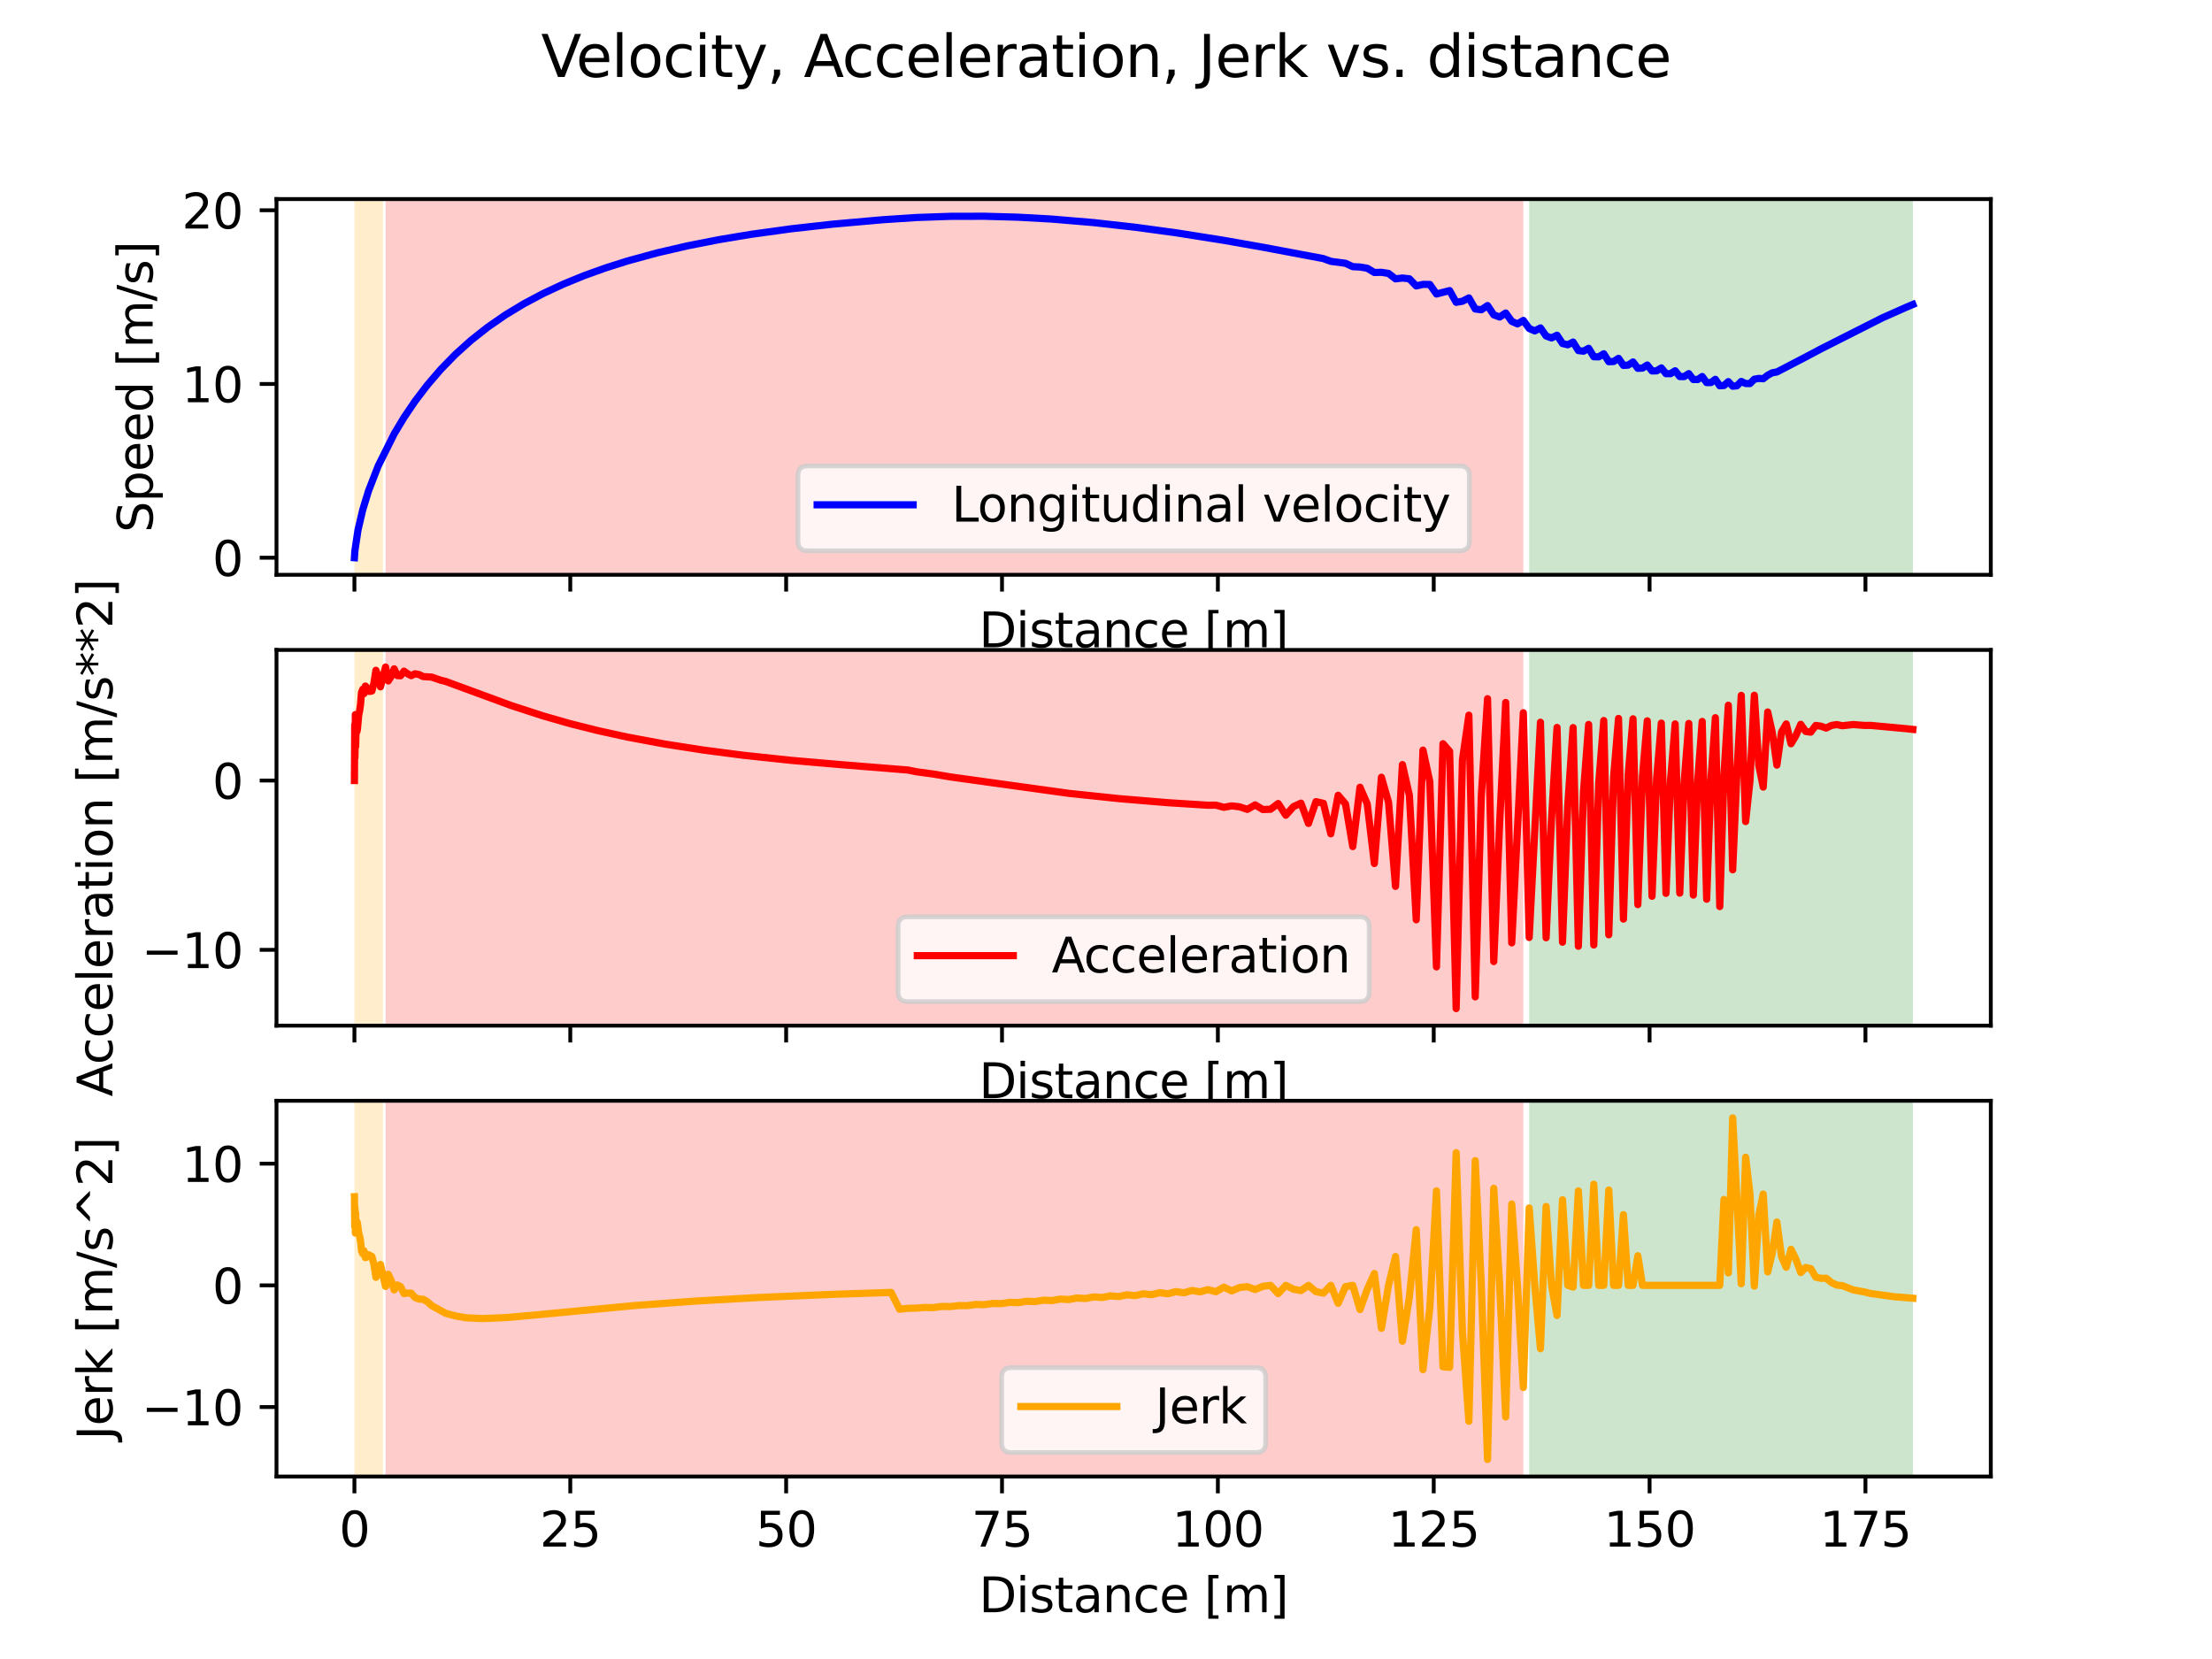 <?xml version="1.0" encoding="utf-8" standalone="no"?>
<!DOCTYPE svg PUBLIC "-//W3C//DTD SVG 1.1//EN"
  "http://www.w3.org/Graphics/SVG/1.1/DTD/svg11.dtd">
<svg xmlns:xlink="http://www.w3.org/1999/xlink" width="460.8pt" height="345.6pt" viewBox="0 0 460.8 345.6" xmlns="http://www.w3.org/2000/svg" version="1.1">
 <defs>
  <style type="text/css">*{stroke-linejoin: round; stroke-linecap: butt}</style>
 </defs>
 <g id="figure_1">
  <g id="patch_1">
   <path d="M 0 345.6 
L 460.8 345.6 
L 460.8 0 
L 0 0 
z
" style="fill: #ffffff"/>
  </g>
  <g id="axes_1">
   <g id="patch_2">
    <path d="M 57.6 119.74 
L 414.72 119.74 
L 414.72 41.472 
L 57.6 41.472 
z
" style="fill: #ffffff"/>
   </g>
   <g id="patch_3">
    <path d="M 73.833 119.74 
L 73.833 41.472 
L 79.775 41.472 
L 79.775 119.74 
z
" clip-path="url(#pc6bf5fdb5f)" style="fill: #ffa500; opacity: 0.2"/>
   </g>
   <g id="patch_4">
    <path d="M 80.317 119.74 
L 80.317 41.472 
L 317.338 41.472 
L 317.338 119.74 
z
" clip-path="url(#pc6bf5fdb5f)" style="fill: #ff0000; opacity: 0.2"/>
   </g>
   <g id="patch_5">
    <path d="M 318.558 119.74 
L 318.558 41.472 
L 398.487 41.472 
L 398.487 119.74 
z
" clip-path="url(#pc6bf5fdb5f)" style="fill: #008000; opacity: 0.2"/>
   </g>
   <g id="matplotlib.axis_1">
    <g id="xtick_1">
     <g id="line2d_1">
      <defs>
       <path id="mdc91eba4a3" d="M 0 0 
L 0 3.5 
" style="stroke: #000000; stroke-width: 0.8"/>
      </defs>
      <g>
       <use xlink:href="#mdc91eba4a3" x="73.833" y="119.74" style="stroke: #000000; stroke-width: 0.8"/>
      </g>
     </g>
    </g>
    <g id="xtick_2">
     <g id="line2d_2">
      <g>
       <use xlink:href="#mdc91eba4a3" x="118.8" y="119.74" style="stroke: #000000; stroke-width: 0.8"/>
      </g>
     </g>
    </g>
    <g id="xtick_3">
     <g id="line2d_3">
      <g>
       <use xlink:href="#mdc91eba4a3" x="163.768" y="119.74" style="stroke: #000000; stroke-width: 0.8"/>
      </g>
     </g>
    </g>
    <g id="xtick_4">
     <g id="line2d_4">
      <g>
       <use xlink:href="#mdc91eba4a3" x="208.736" y="119.74" style="stroke: #000000; stroke-width: 0.8"/>
      </g>
     </g>
    </g>
    <g id="xtick_5">
     <g id="line2d_5">
      <g>
       <use xlink:href="#mdc91eba4a3" x="253.704" y="119.74" style="stroke: #000000; stroke-width: 0.8"/>
      </g>
     </g>
    </g>
    <g id="xtick_6">
     <g id="line2d_6">
      <g>
       <use xlink:href="#mdc91eba4a3" x="298.671" y="119.74" style="stroke: #000000; stroke-width: 0.8"/>
      </g>
     </g>
    </g>
    <g id="xtick_7">
     <g id="line2d_7">
      <g>
       <use xlink:href="#mdc91eba4a3" x="343.639" y="119.74" style="stroke: #000000; stroke-width: 0.8"/>
      </g>
     </g>
    </g>
    <g id="xtick_8">
     <g id="line2d_8">
      <g>
       <use xlink:href="#mdc91eba4a3" x="388.607" y="119.74" style="stroke: #000000; stroke-width: 0.8"/>
      </g>
     </g>
    </g>
    <g id="text_1">
     <!-- Distance [m] -->
     <g transform="translate(203.937 134.839) scale(0.1 -0.1)">
      <defs>
       <path id="DejaVuSans-44" d="M 1259 4147 
L 1259 519 
L 2022 519 
Q 2988 519 3436 956 
Q 3884 1394 3884 2338 
Q 3884 3275 3436 3711 
Q 2988 4147 2022 4147 
L 1259 4147 
z
M 628 4666 
L 1925 4666 
Q 3281 4666 3915 4102 
Q 4550 3538 4550 2338 
Q 4550 1131 3912 565 
Q 3275 0 1925 0 
L 628 0 
L 628 4666 
z
" transform="scale(0.016)"/>
       <path id="DejaVuSans-69" d="M 603 3500 
L 1178 3500 
L 1178 0 
L 603 0 
L 603 3500 
z
M 603 4863 
L 1178 4863 
L 1178 4134 
L 603 4134 
L 603 4863 
z
" transform="scale(0.016)"/>
       <path id="DejaVuSans-73" d="M 2834 3397 
L 2834 2853 
Q 2591 2978 2328 3040 
Q 2066 3103 1784 3103 
Q 1356 3103 1142 2972 
Q 928 2841 928 2578 
Q 928 2378 1081 2264 
Q 1234 2150 1697 2047 
L 1894 2003 
Q 2506 1872 2764 1633 
Q 3022 1394 3022 966 
Q 3022 478 2636 193 
Q 2250 -91 1575 -91 
Q 1294 -91 989 -36 
Q 684 19 347 128 
L 347 722 
Q 666 556 975 473 
Q 1284 391 1588 391 
Q 1994 391 2212 530 
Q 2431 669 2431 922 
Q 2431 1156 2273 1281 
Q 2116 1406 1581 1522 
L 1381 1569 
Q 847 1681 609 1914 
Q 372 2147 372 2553 
Q 372 3047 722 3315 
Q 1072 3584 1716 3584 
Q 2034 3584 2315 3537 
Q 2597 3491 2834 3397 
z
" transform="scale(0.016)"/>
       <path id="DejaVuSans-74" d="M 1172 4494 
L 1172 3500 
L 2356 3500 
L 2356 3053 
L 1172 3053 
L 1172 1153 
Q 1172 725 1289 603 
Q 1406 481 1766 481 
L 2356 481 
L 2356 0 
L 1766 0 
Q 1100 0 847 248 
Q 594 497 594 1153 
L 594 3053 
L 172 3053 
L 172 3500 
L 594 3500 
L 594 4494 
L 1172 4494 
z
" transform="scale(0.016)"/>
       <path id="DejaVuSans-61" d="M 2194 1759 
Q 1497 1759 1228 1600 
Q 959 1441 959 1056 
Q 959 750 1161 570 
Q 1363 391 1709 391 
Q 2188 391 2477 730 
Q 2766 1069 2766 1631 
L 2766 1759 
L 2194 1759 
z
M 3341 1997 
L 3341 0 
L 2766 0 
L 2766 531 
Q 2569 213 2275 61 
Q 1981 -91 1556 -91 
Q 1019 -91 701 211 
Q 384 513 384 1019 
Q 384 1609 779 1909 
Q 1175 2209 1959 2209 
L 2766 2209 
L 2766 2266 
Q 2766 2663 2505 2880 
Q 2244 3097 1772 3097 
Q 1472 3097 1187 3025 
Q 903 2953 641 2809 
L 641 3341 
Q 956 3463 1253 3523 
Q 1550 3584 1831 3584 
Q 2591 3584 2966 3190 
Q 3341 2797 3341 1997 
z
" transform="scale(0.016)"/>
       <path id="DejaVuSans-6e" d="M 3513 2113 
L 3513 0 
L 2938 0 
L 2938 2094 
Q 2938 2591 2744 2837 
Q 2550 3084 2163 3084 
Q 1697 3084 1428 2787 
Q 1159 2491 1159 1978 
L 1159 0 
L 581 0 
L 581 3500 
L 1159 3500 
L 1159 2956 
Q 1366 3272 1645 3428 
Q 1925 3584 2291 3584 
Q 2894 3584 3203 3211 
Q 3513 2838 3513 2113 
z
" transform="scale(0.016)"/>
       <path id="DejaVuSans-63" d="M 3122 3366 
L 3122 2828 
Q 2878 2963 2633 3030 
Q 2388 3097 2138 3097 
Q 1578 3097 1268 2742 
Q 959 2388 959 1747 
Q 959 1106 1268 751 
Q 1578 397 2138 397 
Q 2388 397 2633 464 
Q 2878 531 3122 666 
L 3122 134 
Q 2881 22 2623 -34 
Q 2366 -91 2075 -91 
Q 1284 -91 818 406 
Q 353 903 353 1747 
Q 353 2603 823 3093 
Q 1294 3584 2113 3584 
Q 2378 3584 2631 3529 
Q 2884 3475 3122 3366 
z
" transform="scale(0.016)"/>
       <path id="DejaVuSans-65" d="M 3597 1894 
L 3597 1613 
L 953 1613 
Q 991 1019 1311 708 
Q 1631 397 2203 397 
Q 2534 397 2845 478 
Q 3156 559 3463 722 
L 3463 178 
Q 3153 47 2828 -22 
Q 2503 -91 2169 -91 
Q 1331 -91 842 396 
Q 353 884 353 1716 
Q 353 2575 817 3079 
Q 1281 3584 2069 3584 
Q 2775 3584 3186 3129 
Q 3597 2675 3597 1894 
z
M 3022 2063 
Q 3016 2534 2758 2815 
Q 2500 3097 2075 3097 
Q 1594 3097 1305 2825 
Q 1016 2553 972 2059 
L 3022 2063 
z
" transform="scale(0.016)"/>
       <path id="DejaVuSans-20" transform="scale(0.016)"/>
       <path id="DejaVuSans-5b" d="M 550 4863 
L 1875 4863 
L 1875 4416 
L 1125 4416 
L 1125 -397 
L 1875 -397 
L 1875 -844 
L 550 -844 
L 550 4863 
z
" transform="scale(0.016)"/>
       <path id="DejaVuSans-6d" d="M 3328 2828 
Q 3544 3216 3844 3400 
Q 4144 3584 4550 3584 
Q 5097 3584 5394 3201 
Q 5691 2819 5691 2113 
L 5691 0 
L 5113 0 
L 5113 2094 
Q 5113 2597 4934 2840 
Q 4756 3084 4391 3084 
Q 3944 3084 3684 2787 
Q 3425 2491 3425 1978 
L 3425 0 
L 2847 0 
L 2847 2094 
Q 2847 2600 2669 2842 
Q 2491 3084 2119 3084 
Q 1678 3084 1418 2786 
Q 1159 2488 1159 1978 
L 1159 0 
L 581 0 
L 581 3500 
L 1159 3500 
L 1159 2956 
Q 1356 3278 1631 3431 
Q 1906 3584 2284 3584 
Q 2666 3584 2933 3390 
Q 3200 3197 3328 2828 
z
" transform="scale(0.016)"/>
       <path id="DejaVuSans-5d" d="M 1947 4863 
L 1947 -844 
L 622 -844 
L 622 -397 
L 1369 -397 
L 1369 4416 
L 622 4416 
L 622 4863 
L 1947 4863 
z
" transform="scale(0.016)"/>
      </defs>
      <use xlink:href="#DejaVuSans-44"/>
      <use xlink:href="#DejaVuSans-69" x="77.002"/>
      <use xlink:href="#DejaVuSans-73" x="104.785"/>
      <use xlink:href="#DejaVuSans-74" x="156.885"/>
      <use xlink:href="#DejaVuSans-61" x="196.094"/>
      <use xlink:href="#DejaVuSans-6e" x="257.373"/>
      <use xlink:href="#DejaVuSans-63" x="320.752"/>
      <use xlink:href="#DejaVuSans-65" x="375.732"/>
      <use xlink:href="#DejaVuSans-20" x="437.256"/>
      <use xlink:href="#DejaVuSans-5b" x="469.043"/>
      <use xlink:href="#DejaVuSans-6d" x="508.057"/>
      <use xlink:href="#DejaVuSans-5d" x="605.469"/>
     </g>
    </g>
   </g>
   <g id="matplotlib.axis_2">
    <g id="ytick_1">
     <g id="line2d_9">
      <defs>
       <path id="m66331ebc4a" d="M 0 0 
L -3.5 0 
" style="stroke: #000000; stroke-width: 0.8"/>
      </defs>
      <g>
       <use xlink:href="#m66331ebc4a" x="57.6" y="116.183" style="stroke: #000000; stroke-width: 0.8"/>
      </g>
     </g>
     <g id="text_2">
      <!-- 0 -->
      <g transform="translate(44.237 119.982) scale(0.1 -0.1)">
       <defs>
        <path id="DejaVuSans-30" d="M 2034 4250 
Q 1547 4250 1301 3770 
Q 1056 3291 1056 2328 
Q 1056 1369 1301 889 
Q 1547 409 2034 409 
Q 2525 409 2770 889 
Q 3016 1369 3016 2328 
Q 3016 3291 2770 3770 
Q 2525 4250 2034 4250 
z
M 2034 4750 
Q 2819 4750 3233 4129 
Q 3647 3509 3647 2328 
Q 3647 1150 3233 529 
Q 2819 -91 2034 -91 
Q 1250 -91 836 529 
Q 422 1150 422 2328 
Q 422 3509 836 4129 
Q 1250 4750 2034 4750 
z
" transform="scale(0.016)"/>
       </defs>
       <use xlink:href="#DejaVuSans-30"/>
      </g>
     </g>
    </g>
    <g id="ytick_2">
     <g id="line2d_10">
      <g>
       <use xlink:href="#m66331ebc4a" x="57.6" y="79.993" style="stroke: #000000; stroke-width: 0.8"/>
      </g>
     </g>
     <g id="text_3">
      <!-- 10 -->
      <g transform="translate(37.875 83.792) scale(0.1 -0.1)">
       <defs>
        <path id="DejaVuSans-31" d="M 794 531 
L 1825 531 
L 1825 4091 
L 703 3866 
L 703 4441 
L 1819 4666 
L 2450 4666 
L 2450 531 
L 3481 531 
L 3481 0 
L 794 0 
L 794 531 
z
" transform="scale(0.016)"/>
       </defs>
       <use xlink:href="#DejaVuSans-31"/>
       <use xlink:href="#DejaVuSans-30" x="63.623"/>
      </g>
     </g>
    </g>
    <g id="ytick_3">
     <g id="line2d_11">
      <g>
       <use xlink:href="#m66331ebc4a" x="57.6" y="43.802" style="stroke: #000000; stroke-width: 0.8"/>
      </g>
     </g>
     <g id="text_4">
      <!-- 20 -->
      <g transform="translate(37.875 47.602) scale(0.1 -0.1)">
       <defs>
        <path id="DejaVuSans-32" d="M 1228 531 
L 3431 531 
L 3431 0 
L 469 0 
L 469 531 
Q 828 903 1448 1529 
Q 2069 2156 2228 2338 
Q 2531 2678 2651 2914 
Q 2772 3150 2772 3378 
Q 2772 3750 2511 3984 
Q 2250 4219 1831 4219 
Q 1534 4219 1204 4116 
Q 875 4013 500 3803 
L 500 4441 
Q 881 4594 1212 4672 
Q 1544 4750 1819 4750 
Q 2544 4750 2975 4387 
Q 3406 4025 3406 3419 
Q 3406 3131 3298 2873 
Q 3191 2616 2906 2266 
Q 2828 2175 2409 1742 
Q 1991 1309 1228 531 
z
" transform="scale(0.016)"/>
       </defs>
       <use xlink:href="#DejaVuSans-32"/>
       <use xlink:href="#DejaVuSans-30" x="63.623"/>
      </g>
     </g>
    </g>
    <g id="text_5">
     <!-- Speed [m/s] -->
     <g transform="translate(31.795 110.932) rotate(-90) scale(0.1 -0.1)">
      <defs>
       <path id="DejaVuSans-53" d="M 3425 4513 
L 3425 3897 
Q 3066 4069 2747 4153 
Q 2428 4238 2131 4238 
Q 1616 4238 1336 4038 
Q 1056 3838 1056 3469 
Q 1056 3159 1242 3001 
Q 1428 2844 1947 2747 
L 2328 2669 
Q 3034 2534 3370 2195 
Q 3706 1856 3706 1288 
Q 3706 609 3251 259 
Q 2797 -91 1919 -91 
Q 1588 -91 1214 -16 
Q 841 59 441 206 
L 441 856 
Q 825 641 1194 531 
Q 1563 422 1919 422 
Q 2459 422 2753 634 
Q 3047 847 3047 1241 
Q 3047 1584 2836 1778 
Q 2625 1972 2144 2069 
L 1759 2144 
Q 1053 2284 737 2584 
Q 422 2884 422 3419 
Q 422 4038 858 4394 
Q 1294 4750 2059 4750 
Q 2388 4750 2728 4690 
Q 3069 4631 3425 4513 
z
" transform="scale(0.016)"/>
       <path id="DejaVuSans-70" d="M 1159 525 
L 1159 -1331 
L 581 -1331 
L 581 3500 
L 1159 3500 
L 1159 2969 
Q 1341 3281 1617 3432 
Q 1894 3584 2278 3584 
Q 2916 3584 3314 3078 
Q 3713 2572 3713 1747 
Q 3713 922 3314 415 
Q 2916 -91 2278 -91 
Q 1894 -91 1617 61 
Q 1341 213 1159 525 
z
M 3116 1747 
Q 3116 2381 2855 2742 
Q 2594 3103 2138 3103 
Q 1681 3103 1420 2742 
Q 1159 2381 1159 1747 
Q 1159 1113 1420 752 
Q 1681 391 2138 391 
Q 2594 391 2855 752 
Q 3116 1113 3116 1747 
z
" transform="scale(0.016)"/>
       <path id="DejaVuSans-64" d="M 2906 2969 
L 2906 4863 
L 3481 4863 
L 3481 0 
L 2906 0 
L 2906 525 
Q 2725 213 2448 61 
Q 2172 -91 1784 -91 
Q 1150 -91 751 415 
Q 353 922 353 1747 
Q 353 2572 751 3078 
Q 1150 3584 1784 3584 
Q 2172 3584 2448 3432 
Q 2725 3281 2906 2969 
z
M 947 1747 
Q 947 1113 1208 752 
Q 1469 391 1925 391 
Q 2381 391 2643 752 
Q 2906 1113 2906 1747 
Q 2906 2381 2643 2742 
Q 2381 3103 1925 3103 
Q 1469 3103 1208 2742 
Q 947 2381 947 1747 
z
" transform="scale(0.016)"/>
       <path id="DejaVuSans-2f" d="M 1625 4666 
L 2156 4666 
L 531 -594 
L 0 -594 
L 1625 4666 
z
" transform="scale(0.016)"/>
      </defs>
      <use xlink:href="#DejaVuSans-53"/>
      <use xlink:href="#DejaVuSans-70" x="63.477"/>
      <use xlink:href="#DejaVuSans-65" x="126.953"/>
      <use xlink:href="#DejaVuSans-65" x="188.477"/>
      <use xlink:href="#DejaVuSans-64" x="250"/>
      <use xlink:href="#DejaVuSans-20" x="313.477"/>
      <use xlink:href="#DejaVuSans-5b" x="345.264"/>
      <use xlink:href="#DejaVuSans-6d" x="384.277"/>
      <use xlink:href="#DejaVuSans-2f" x="481.689"/>
      <use xlink:href="#DejaVuSans-73" x="515.381"/>
      <use xlink:href="#DejaVuSans-5d" x="567.48"/>
     </g>
    </g>
   </g>
   <g id="line2d_12">
    <path d="M 73.833 116.183 
L 73.931 114.739 
L 74.582 110.381 
L 75.565 106.205 
L 76.748 102.319 
L 78.776 97.082 
L 82.11 90.388 
L 84.158 86.978 
L 86.461 83.575 
L 89.017 80.22 
L 91.82 76.957 
L 94.861 73.837 
L 98.128 70.895 
L 101.608 68.15 
L 105.284 65.611 
L 109.142 63.276 
L 113.166 61.141 
L 117.343 59.196 
L 121.658 57.429 
L 126.099 55.831 
L 130.652 54.387 
L 136.881 52.682 
L 143.269 51.202 
L 149.793 49.922 
L 156.435 48.818 
L 164.88 47.655 
L 173.456 46.697 
L 183.888 45.774 
L 190.912 45.309 
L 197.971 45.066 
L 205.043 45.049 
L 212.106 45.246 
L 219.139 45.639 
L 227.862 46.374 
L 236.479 47.338 
L 244.963 48.488 
L 254.943 50.068 
L 263.07 51.499 
L 275.689 53.871 
L 277.233 54.441 
L 280.292 54.848 
L 281.807 55.554 
L 283.31 55.626 
L 284.814 55.875 
L 286.302 56.762 
L 287.775 56.728 
L 289.253 56.959 
L 290.71 58.09 
L 292.151 57.919 
L 293.603 58.079 
L 295.027 59.567 
L 296.43 59.242 
L 297.851 59.253 
L 299.243 61.245 
L 301.986 60.54 
L 303.345 62.977 
L 304.656 62.756 
L 305.994 62.058 
L 307.32 64.37 
L 308.588 64.53 
L 309.883 63.655 
L 311.176 65.59 
L 312.408 66.039 
L 313.664 65.205 
L 314.921 66.94 
L 316.119 67.475 
L 317.338 66.751 
L 318.558 68.428 
L 319.722 68.935 
L 320.904 68.312 
L 322.083 69.992 
L 323.211 70.398 
L 324.357 69.831 
L 325.499 71.559 
L 326.591 71.826 
L 327.703 71.26 
L 328.807 73.031 
L 329.865 73.158 
L 330.944 72.558 
L 332.016 74.316 
L 333.045 74.34 
L 334.093 73.699 
L 335.139 75.347 
L 336.144 75.309 
L 337.169 74.645 
L 338.193 76.126 
L 339.178 76.063 
L 340.187 75.403 
L 341.193 76.729 
L 342.164 76.678 
L 343.157 76.04 
L 344.146 77.277 
L 345.105 77.256 
L 346.084 76.642 
L 347.059 77.848 
L 348.003 77.845 
L 348.965 77.24 
L 349.926 78.443 
L 350.856 78.449 
L 351.804 77.838 
L 352.75 79.063 
L 353.663 79.067 
L 354.597 78.436 
L 355.527 79.704 
L 356.424 79.695 
L 357.342 79.023 
L 358.257 80.37 
L 359.139 80.303 
L 360.043 79.499 
L 360.952 80.453 
L 361.831 80.37 
L 362.734 79.459 
L 363.648 79.898 
L 364.544 79.905 
L 365.458 78.993 
L 366.387 78.83 
L 367.312 78.9 
L 368.246 78.168 
L 369.199 77.656 
L 370.158 77.492 
L 376.158 74.371 
L 379.335 72.685 
L 392.105 66.23 
L 397.183 63.973 
L 398.487 63.427 
L 398.487 63.427 
" clip-path="url(#pc6bf5fdb5f)" style="fill: none; stroke: #0000ff; stroke-width: 1.5; stroke-linecap: square"/>
   </g>
   <g id="patch_6">
    <path d="M 57.6 119.74 
L 57.6 41.472 
" style="fill: none; stroke: #000000; stroke-width: 0.8; stroke-linejoin: miter; stroke-linecap: square"/>
   </g>
   <g id="patch_7">
    <path d="M 414.72 119.74 
L 414.72 41.472 
" style="fill: none; stroke: #000000; stroke-width: 0.8; stroke-linejoin: miter; stroke-linecap: square"/>
   </g>
   <g id="patch_8">
    <path d="M 57.6 119.74 
L 414.72 119.74 
" style="fill: none; stroke: #000000; stroke-width: 0.8; stroke-linejoin: miter; stroke-linecap: square"/>
   </g>
   <g id="patch_9">
    <path d="M 57.6 41.472 
L 414.72 41.472 
" style="fill: none; stroke: #000000; stroke-width: 0.8; stroke-linejoin: miter; stroke-linecap: square"/>
   </g>
   <g id="legend_1">
    <g id="patch_10">
     <path d="M 168.225 114.74 
L 304.095 114.74 
Q 306.095 114.74 306.095 112.74 
L 306.095 99.062 
Q 306.095 97.062 304.095 97.062 
L 168.225 97.062 
Q 166.225 97.062 166.225 99.062 
L 166.225 112.74 
Q 166.225 114.74 168.225 114.74 
z
" style="fill: #ffffff; opacity: 0.8; stroke: #cccccc; stroke-linejoin: miter"/>
    </g>
    <g id="line2d_13">
     <path d="M 170.225 105.161 
L 180.225 105.161 
L 190.225 105.161 
" style="fill: none; stroke: #0000ff; stroke-width: 1.5; stroke-linecap: square"/>
    </g>
    <g id="text_6">
     <!-- Longitudinal velocity -->
     <g transform="translate(198.225 108.661) scale(0.1 -0.1)">
      <defs>
       <path id="DejaVuSans-4c" d="M 628 4666 
L 1259 4666 
L 1259 531 
L 3531 531 
L 3531 0 
L 628 0 
L 628 4666 
z
" transform="scale(0.016)"/>
       <path id="DejaVuSans-6f" d="M 1959 3097 
Q 1497 3097 1228 2736 
Q 959 2375 959 1747 
Q 959 1119 1226 758 
Q 1494 397 1959 397 
Q 2419 397 2687 759 
Q 2956 1122 2956 1747 
Q 2956 2369 2687 2733 
Q 2419 3097 1959 3097 
z
M 1959 3584 
Q 2709 3584 3137 3096 
Q 3566 2609 3566 1747 
Q 3566 888 3137 398 
Q 2709 -91 1959 -91 
Q 1206 -91 779 398 
Q 353 888 353 1747 
Q 353 2609 779 3096 
Q 1206 3584 1959 3584 
z
" transform="scale(0.016)"/>
       <path id="DejaVuSans-67" d="M 2906 1791 
Q 2906 2416 2648 2759 
Q 2391 3103 1925 3103 
Q 1463 3103 1205 2759 
Q 947 2416 947 1791 
Q 947 1169 1205 825 
Q 1463 481 1925 481 
Q 2391 481 2648 825 
Q 2906 1169 2906 1791 
z
M 3481 434 
Q 3481 -459 3084 -895 
Q 2688 -1331 1869 -1331 
Q 1566 -1331 1297 -1286 
Q 1028 -1241 775 -1147 
L 775 -588 
Q 1028 -725 1275 -790 
Q 1522 -856 1778 -856 
Q 2344 -856 2625 -561 
Q 2906 -266 2906 331 
L 2906 616 
Q 2728 306 2450 153 
Q 2172 0 1784 0 
Q 1141 0 747 490 
Q 353 981 353 1791 
Q 353 2603 747 3093 
Q 1141 3584 1784 3584 
Q 2172 3584 2450 3431 
Q 2728 3278 2906 2969 
L 2906 3500 
L 3481 3500 
L 3481 434 
z
" transform="scale(0.016)"/>
       <path id="DejaVuSans-75" d="M 544 1381 
L 544 3500 
L 1119 3500 
L 1119 1403 
Q 1119 906 1312 657 
Q 1506 409 1894 409 
Q 2359 409 2629 706 
Q 2900 1003 2900 1516 
L 2900 3500 
L 3475 3500 
L 3475 0 
L 2900 0 
L 2900 538 
Q 2691 219 2414 64 
Q 2138 -91 1772 -91 
Q 1169 -91 856 284 
Q 544 659 544 1381 
z
M 1991 3584 
L 1991 3584 
z
" transform="scale(0.016)"/>
       <path id="DejaVuSans-6c" d="M 603 4863 
L 1178 4863 
L 1178 0 
L 603 0 
L 603 4863 
z
" transform="scale(0.016)"/>
       <path id="DejaVuSans-76" d="M 191 3500 
L 800 3500 
L 1894 563 
L 2988 3500 
L 3597 3500 
L 2284 0 
L 1503 0 
L 191 3500 
z
" transform="scale(0.016)"/>
       <path id="DejaVuSans-79" d="M 2059 -325 
Q 1816 -950 1584 -1140 
Q 1353 -1331 966 -1331 
L 506 -1331 
L 506 -850 
L 844 -850 
Q 1081 -850 1212 -737 
Q 1344 -625 1503 -206 
L 1606 56 
L 191 3500 
L 800 3500 
L 1894 763 
L 2988 3500 
L 3597 3500 
L 2059 -325 
z
" transform="scale(0.016)"/>
      </defs>
      <use xlink:href="#DejaVuSans-4c"/>
      <use xlink:href="#DejaVuSans-6f" x="53.963"/>
      <use xlink:href="#DejaVuSans-6e" x="115.145"/>
      <use xlink:href="#DejaVuSans-67" x="178.523"/>
      <use xlink:href="#DejaVuSans-69" x="242"/>
      <use xlink:href="#DejaVuSans-74" x="269.783"/>
      <use xlink:href="#DejaVuSans-75" x="308.992"/>
      <use xlink:href="#DejaVuSans-64" x="372.371"/>
      <use xlink:href="#DejaVuSans-69" x="435.848"/>
      <use xlink:href="#DejaVuSans-6e" x="463.631"/>
      <use xlink:href="#DejaVuSans-61" x="527.01"/>
      <use xlink:href="#DejaVuSans-6c" x="588.289"/>
      <use xlink:href="#DejaVuSans-20" x="616.072"/>
      <use xlink:href="#DejaVuSans-76" x="647.859"/>
      <use xlink:href="#DejaVuSans-65" x="707.039"/>
      <use xlink:href="#DejaVuSans-6c" x="768.562"/>
      <use xlink:href="#DejaVuSans-6f" x="796.346"/>
      <use xlink:href="#DejaVuSans-63" x="857.527"/>
      <use xlink:href="#DejaVuSans-69" x="912.508"/>
      <use xlink:href="#DejaVuSans-74" x="940.291"/>
      <use xlink:href="#DejaVuSans-79" x="979.5"/>
     </g>
    </g>
   </g>
  </g>
  <g id="axes_2">
   <g id="patch_11">
    <path d="M 57.6 213.662 
L 414.72 213.662 
L 414.72 135.394 
L 57.6 135.394 
z
" style="fill: #ffffff"/>
   </g>
   <g id="patch_12">
    <path d="M 73.833 213.662 
L 73.833 135.394 
L 79.775 135.394 
L 79.775 213.662 
z
" clip-path="url(#p65e5dcca90)" style="fill: #ffa500; opacity: 0.2"/>
   </g>
   <g id="patch_13">
    <path d="M 80.317 213.662 
L 80.317 135.394 
L 317.338 135.394 
L 317.338 213.662 
z
" clip-path="url(#p65e5dcca90)" style="fill: #ff0000; opacity: 0.2"/>
   </g>
   <g id="patch_14">
    <path d="M 318.558 213.662 
L 318.558 135.394 
L 398.487 135.394 
L 398.487 213.662 
z
" clip-path="url(#p65e5dcca90)" style="fill: #008000; opacity: 0.2"/>
   </g>
   <g id="matplotlib.axis_3">
    <g id="xtick_9">
     <g id="line2d_14">
      <g>
       <use xlink:href="#mdc91eba4a3" x="73.833" y="213.662" style="stroke: #000000; stroke-width: 0.8"/>
      </g>
     </g>
    </g>
    <g id="xtick_10">
     <g id="line2d_15">
      <g>
       <use xlink:href="#mdc91eba4a3" x="118.8" y="213.662" style="stroke: #000000; stroke-width: 0.8"/>
      </g>
     </g>
    </g>
    <g id="xtick_11">
     <g id="line2d_16">
      <g>
       <use xlink:href="#mdc91eba4a3" x="163.768" y="213.662" style="stroke: #000000; stroke-width: 0.8"/>
      </g>
     </g>
    </g>
    <g id="xtick_12">
     <g id="line2d_17">
      <g>
       <use xlink:href="#mdc91eba4a3" x="208.736" y="213.662" style="stroke: #000000; stroke-width: 0.8"/>
      </g>
     </g>
    </g>
    <g id="xtick_13">
     <g id="line2d_18">
      <g>
       <use xlink:href="#mdc91eba4a3" x="253.704" y="213.662" style="stroke: #000000; stroke-width: 0.8"/>
      </g>
     </g>
    </g>
    <g id="xtick_14">
     <g id="line2d_19">
      <g>
       <use xlink:href="#mdc91eba4a3" x="298.671" y="213.662" style="stroke: #000000; stroke-width: 0.8"/>
      </g>
     </g>
    </g>
    <g id="xtick_15">
     <g id="line2d_20">
      <g>
       <use xlink:href="#mdc91eba4a3" x="343.639" y="213.662" style="stroke: #000000; stroke-width: 0.8"/>
      </g>
     </g>
    </g>
    <g id="xtick_16">
     <g id="line2d_21">
      <g>
       <use xlink:href="#mdc91eba4a3" x="388.607" y="213.662" style="stroke: #000000; stroke-width: 0.8"/>
      </g>
     </g>
    </g>
    <g id="text_7">
     <!-- Distance [m] -->
     <g transform="translate(203.937 228.761) scale(0.1 -0.1)">
      <use xlink:href="#DejaVuSans-44"/>
      <use xlink:href="#DejaVuSans-69" x="77.002"/>
      <use xlink:href="#DejaVuSans-73" x="104.785"/>
      <use xlink:href="#DejaVuSans-74" x="156.885"/>
      <use xlink:href="#DejaVuSans-61" x="196.094"/>
      <use xlink:href="#DejaVuSans-6e" x="257.373"/>
      <use xlink:href="#DejaVuSans-63" x="320.752"/>
      <use xlink:href="#DejaVuSans-65" x="375.732"/>
      <use xlink:href="#DejaVuSans-20" x="437.256"/>
      <use xlink:href="#DejaVuSans-5b" x="469.043"/>
      <use xlink:href="#DejaVuSans-6d" x="508.057"/>
      <use xlink:href="#DejaVuSans-5d" x="605.469"/>
     </g>
    </g>
   </g>
   <g id="matplotlib.axis_4">
    <g id="ytick_4">
     <g id="line2d_22">
      <g>
       <use xlink:href="#m66331ebc4a" x="57.6" y="197.87" style="stroke: #000000; stroke-width: 0.8"/>
      </g>
     </g>
     <g id="text_8">
      <!-- −10 -->
      <g transform="translate(29.495 201.669) scale(0.1 -0.1)">
       <defs>
        <path id="DejaVuSans-2212" d="M 678 2272 
L 4684 2272 
L 4684 1741 
L 678 1741 
L 678 2272 
z
" transform="scale(0.016)"/>
       </defs>
       <use xlink:href="#DejaVuSans-2212"/>
       <use xlink:href="#DejaVuSans-31" x="83.789"/>
       <use xlink:href="#DejaVuSans-30" x="147.412"/>
      </g>
     </g>
    </g>
    <g id="ytick_5">
     <g id="line2d_23">
      <g>
       <use xlink:href="#m66331ebc4a" x="57.6" y="162.598" style="stroke: #000000; stroke-width: 0.8"/>
      </g>
     </g>
     <g id="text_9">
      <!-- 0 -->
      <g transform="translate(44.237 166.397) scale(0.1 -0.1)">
       <use xlink:href="#DejaVuSans-30"/>
      </g>
     </g>
    </g>
    <g id="text_10">
     <!-- Acceleration [m/s**2] -->
     <g transform="translate(23.416 228.43) rotate(-90) scale(0.1 -0.1)">
      <defs>
       <path id="DejaVuSans-41" d="M 2188 4044 
L 1331 1722 
L 3047 1722 
L 2188 4044 
z
M 1831 4666 
L 2547 4666 
L 4325 0 
L 3669 0 
L 3244 1197 
L 1141 1197 
L 716 0 
L 50 0 
L 1831 4666 
z
" transform="scale(0.016)"/>
       <path id="DejaVuSans-72" d="M 2631 2963 
Q 2534 3019 2420 3045 
Q 2306 3072 2169 3072 
Q 1681 3072 1420 2755 
Q 1159 2438 1159 1844 
L 1159 0 
L 581 0 
L 581 3500 
L 1159 3500 
L 1159 2956 
Q 1341 3275 1631 3429 
Q 1922 3584 2338 3584 
Q 2397 3584 2469 3576 
Q 2541 3569 2628 3553 
L 2631 2963 
z
" transform="scale(0.016)"/>
       <path id="DejaVuSans-2a" d="M 3009 3897 
L 1888 3291 
L 3009 2681 
L 2828 2375 
L 1778 3009 
L 1778 1831 
L 1422 1831 
L 1422 3009 
L 372 2375 
L 191 2681 
L 1313 3291 
L 191 3897 
L 372 4206 
L 1422 3572 
L 1422 4750 
L 1778 4750 
L 1778 3572 
L 2828 4206 
L 3009 3897 
z
" transform="scale(0.016)"/>
      </defs>
      <use xlink:href="#DejaVuSans-41"/>
      <use xlink:href="#DejaVuSans-63" x="66.658"/>
      <use xlink:href="#DejaVuSans-63" x="121.639"/>
      <use xlink:href="#DejaVuSans-65" x="176.619"/>
      <use xlink:href="#DejaVuSans-6c" x="238.143"/>
      <use xlink:href="#DejaVuSans-65" x="265.926"/>
      <use xlink:href="#DejaVuSans-72" x="327.449"/>
      <use xlink:href="#DejaVuSans-61" x="368.562"/>
      <use xlink:href="#DejaVuSans-74" x="429.842"/>
      <use xlink:href="#DejaVuSans-69" x="469.051"/>
      <use xlink:href="#DejaVuSans-6f" x="496.834"/>
      <use xlink:href="#DejaVuSans-6e" x="558.016"/>
      <use xlink:href="#DejaVuSans-20" x="621.395"/>
      <use xlink:href="#DejaVuSans-5b" x="653.182"/>
      <use xlink:href="#DejaVuSans-6d" x="692.195"/>
      <use xlink:href="#DejaVuSans-2f" x="789.607"/>
      <use xlink:href="#DejaVuSans-73" x="823.299"/>
      <use xlink:href="#DejaVuSans-2a" x="875.398"/>
      <use xlink:href="#DejaVuSans-2a" x="925.398"/>
      <use xlink:href="#DejaVuSans-32" x="975.398"/>
      <use xlink:href="#DejaVuSans-5d" x="1039.021"/>
     </g>
    </g>
   </g>
   <g id="line2d_24">
    <path d="M 73.833 162.598 
L 73.894 150.977 
L 73.931 157.879 
L 73.972 156.232 
L 74.024 148.86 
L 74.088 155.492 
L 74.244 149.588 
L 74.342 152.444 
L 74.453 151.994 
L 74.733 148.886 
L 74.906 148.136 
L 75.102 146.787 
L 75.322 144.194 
L 75.565 143.581 
L 75.829 144.49 
L 76.113 142.916 
L 76.42 143.229 
L 76.748 144.006 
L 77.099 144.028 
L 77.476 143.937 
L 77.881 142.364 
L 78.315 139.636 
L 78.776 140.948 
L 79.262 143.082 
L 80.317 138.952 
L 80.887 141.85 
L 81.484 140.907 
L 82.11 139.332 
L 82.765 140.728 
L 83.447 140.778 
L 84.158 139.816 
L 84.898 140.352 
L 85.666 140.753 
L 86.461 140.355 
L 87.286 140.514 
L 88.138 140.941 
L 89.924 141.051 
L 91.82 141.702 
L 92.808 141.941 
L 106.55 146.99 
L 113.166 149.144 
L 118.767 150.747 
L 124.605 152.214 
L 130.652 153.537 
L 138.464 154.995 
L 146.515 156.25 
L 154.765 157.324 
L 164.88 158.403 
L 175.185 159.289 
L 189.152 160.413 
L 190.912 160.773 
L 194.438 161.249 
L 197.971 161.846 
L 222.639 165.268 
L 233.046 166.363 
L 243.278 167.214 
L 251.642 167.744 
L 253.296 167.725 
L 254.943 168.178 
L 256.582 167.881 
L 258.215 168.073 
L 259.841 168.613 
L 261.458 167.673 
L 263.07 168.639 
L 264.674 168.588 
L 266.271 167.389 
L 267.86 169.823 
L 269.441 168.042 
L 271.015 167.315 
L 272.581 171.534 
L 274.137 166.997 
L 275.689 167.344 
L 277.233 173.692 
L 278.763 165.672 
L 280.292 167.478 
L 281.807 176.359 
L 283.31 163.997 
L 284.814 167.462 
L 286.302 179.885 
L 287.775 161.917 
L 289.253 167.1 
L 290.71 184.647 
L 292.151 159.283 
L 293.603 165.703 
L 295.027 191.606 
L 296.43 156.268 
L 297.851 162.812 
L 299.243 201.416 
L 300.603 154.928 
L 301.986 156.526 
L 303.345 210.104 
L 304.656 158.299 
L 305.994 148.982 
L 307.32 207.668 
L 308.588 165.716 
L 309.883 145.551 
L 311.176 200.311 
L 312.408 171.358 
L 313.664 146.339 
L 314.921 196.419 
L 317.338 148.479 
L 318.558 195.294 
L 320.904 150.455 
L 322.083 195.35 
L 323.211 170.515 
L 324.357 151.538 
L 325.499 196.279 
L 326.591 167.807 
L 327.703 151.57 
L 328.807 197.124 
L 329.865 165.057 
L 330.944 150.918 
L 332.016 196.861 
L 333.045 163.059 
L 334.093 150.101 
L 335.139 194.735 
L 336.144 161.852 
L 337.169 149.663 
L 338.193 191.462 
L 339.178 161.356 
L 340.187 149.741 
L 341.193 188.446 
L 342.164 161.598 
L 343.157 150.167 
L 344.146 186.712 
L 345.105 162.182 
L 346.084 150.632 
L 347.059 186.105 
L 348.003 162.538 
L 348.965 150.805 
L 349.926 186.058 
L 350.856 162.706 
L 351.804 150.703 
L 352.75 186.464 
L 353.663 162.689 
L 354.597 150.288 
L 355.527 187.326 
L 356.424 162.408 
L 357.342 149.51 
L 358.257 188.853 
L 359.139 161.293 
L 360.043 146.911 
L 360.952 181.199 
L 361.831 160.973 
L 362.734 144.861 
L 363.648 171.143 
L 364.544 162.726 
L 365.458 144.831 
L 366.387 159.424 
L 367.312 163.967 
L 368.246 148.321 
L 369.199 152.624 
L 370.158 159.389 
L 371.125 152.488 
L 372.107 150.808 
L 373.102 154.938 
L 374.106 153.264 
L 375.124 150.889 
L 376.158 152.372 
L 377.203 152.527 
L 378.261 151.118 
L 379.335 151.278 
L 380.423 151.672 
L 381.525 151.122 
L 382.642 150.941 
L 383.774 151.183 
L 386.08 150.937 
L 388.447 151.124 
L 389.652 151.11 
L 397.183 151.806 
L 398.487 151.949 
L 398.487 151.949 
" clip-path="url(#p65e5dcca90)" style="fill: none; stroke: #ff0000; stroke-width: 1.5; stroke-linecap: square"/>
   </g>
   <g id="patch_15">
    <path d="M 57.6 213.662 
L 57.6 135.394 
" style="fill: none; stroke: #000000; stroke-width: 0.8; stroke-linejoin: miter; stroke-linecap: square"/>
   </g>
   <g id="patch_16">
    <path d="M 414.72 213.662 
L 414.72 135.394 
" style="fill: none; stroke: #000000; stroke-width: 0.8; stroke-linejoin: miter; stroke-linecap: square"/>
   </g>
   <g id="patch_17">
    <path d="M 57.6 213.662 
L 414.72 213.662 
" style="fill: none; stroke: #000000; stroke-width: 0.8; stroke-linejoin: miter; stroke-linecap: square"/>
   </g>
   <g id="patch_18">
    <path d="M 57.6 135.394 
L 414.72 135.394 
" style="fill: none; stroke: #000000; stroke-width: 0.8; stroke-linejoin: miter; stroke-linecap: square"/>
   </g>
   <g id="legend_2">
    <g id="patch_19">
     <path d="M 189.09 208.662 
L 283.23 208.662 
Q 285.23 208.662 285.23 206.662 
L 285.23 192.984 
Q 285.23 190.984 283.23 190.984 
L 189.09 190.984 
Q 187.09 190.984 187.09 192.984 
L 187.09 206.662 
Q 187.09 208.662 189.09 208.662 
z
" style="fill: #ffffff; opacity: 0.8; stroke: #cccccc; stroke-linejoin: miter"/>
    </g>
    <g id="line2d_25">
     <path d="M 191.09 199.082 
L 201.09 199.082 
L 211.09 199.082 
" style="fill: none; stroke: #ff0000; stroke-width: 1.5; stroke-linecap: square"/>
    </g>
    <g id="text_11">
     <!-- Acceleration -->
     <g transform="translate(219.09 202.582) scale(0.1 -0.1)">
      <use xlink:href="#DejaVuSans-41"/>
      <use xlink:href="#DejaVuSans-63" x="66.658"/>
      <use xlink:href="#DejaVuSans-63" x="121.639"/>
      <use xlink:href="#DejaVuSans-65" x="176.619"/>
      <use xlink:href="#DejaVuSans-6c" x="238.143"/>
      <use xlink:href="#DejaVuSans-65" x="265.926"/>
      <use xlink:href="#DejaVuSans-72" x="327.449"/>
      <use xlink:href="#DejaVuSans-61" x="368.562"/>
      <use xlink:href="#DejaVuSans-74" x="429.842"/>
      <use xlink:href="#DejaVuSans-69" x="469.051"/>
      <use xlink:href="#DejaVuSans-6f" x="496.834"/>
      <use xlink:href="#DejaVuSans-6e" x="558.016"/>
     </g>
    </g>
   </g>
  </g>
  <g id="axes_3">
   <g id="patch_20">
    <path d="M 57.6 307.584 
L 414.72 307.584 
L 414.72 229.316 
L 57.6 229.316 
z
" style="fill: #ffffff"/>
   </g>
   <g id="patch_21">
    <path d="M 73.833 307.584 
L 73.833 229.316 
L 79.775 229.316 
L 79.775 307.584 
z
" clip-path="url(#p9753fe22ad)" style="fill: #ffa500; opacity: 0.2"/>
   </g>
   <g id="patch_22">
    <path d="M 80.317 307.584 
L 80.317 229.316 
L 317.338 229.316 
L 317.338 307.584 
z
" clip-path="url(#p9753fe22ad)" style="fill: #ff0000; opacity: 0.2"/>
   </g>
   <g id="patch_23">
    <path d="M 318.558 307.584 
L 318.558 229.316 
L 398.487 229.316 
L 398.487 307.584 
z
" clip-path="url(#p9753fe22ad)" style="fill: #008000; opacity: 0.2"/>
   </g>
   <g id="matplotlib.axis_5">
    <g id="xtick_17">
     <g id="line2d_26">
      <g>
       <use xlink:href="#mdc91eba4a3" x="73.833" y="307.584" style="stroke: #000000; stroke-width: 0.8"/>
      </g>
     </g>
     <g id="text_12">
      <!-- 0 -->
      <g transform="translate(70.651 322.182) scale(0.1 -0.1)">
       <use xlink:href="#DejaVuSans-30"/>
      </g>
     </g>
    </g>
    <g id="xtick_18">
     <g id="line2d_27">
      <g>
       <use xlink:href="#mdc91eba4a3" x="118.8" y="307.584" style="stroke: #000000; stroke-width: 0.8"/>
      </g>
     </g>
     <g id="text_13">
      <!-- 25 -->
      <g transform="translate(112.438 322.182) scale(0.1 -0.1)">
       <defs>
        <path id="DejaVuSans-35" d="M 691 4666 
L 3169 4666 
L 3169 4134 
L 1269 4134 
L 1269 2991 
Q 1406 3038 1543 3061 
Q 1681 3084 1819 3084 
Q 2600 3084 3056 2656 
Q 3513 2228 3513 1497 
Q 3513 744 3044 326 
Q 2575 -91 1722 -91 
Q 1428 -91 1123 -41 
Q 819 9 494 109 
L 494 744 
Q 775 591 1075 516 
Q 1375 441 1709 441 
Q 2250 441 2565 725 
Q 2881 1009 2881 1497 
Q 2881 1984 2565 2268 
Q 2250 2553 1709 2553 
Q 1456 2553 1204 2497 
Q 953 2441 691 2322 
L 691 4666 
z
" transform="scale(0.016)"/>
       </defs>
       <use xlink:href="#DejaVuSans-32"/>
       <use xlink:href="#DejaVuSans-35" x="63.623"/>
      </g>
     </g>
    </g>
    <g id="xtick_19">
     <g id="line2d_28">
      <g>
       <use xlink:href="#mdc91eba4a3" x="163.768" y="307.584" style="stroke: #000000; stroke-width: 0.8"/>
      </g>
     </g>
     <g id="text_14">
      <!-- 50 -->
      <g transform="translate(157.406 322.182) scale(0.1 -0.1)">
       <use xlink:href="#DejaVuSans-35"/>
       <use xlink:href="#DejaVuSans-30" x="63.623"/>
      </g>
     </g>
    </g>
    <g id="xtick_20">
     <g id="line2d_29">
      <g>
       <use xlink:href="#mdc91eba4a3" x="208.736" y="307.584" style="stroke: #000000; stroke-width: 0.8"/>
      </g>
     </g>
     <g id="text_15">
      <!-- 75 -->
      <g transform="translate(202.373 322.182) scale(0.1 -0.1)">
       <defs>
        <path id="DejaVuSans-37" d="M 525 4666 
L 3525 4666 
L 3525 4397 
L 1831 0 
L 1172 0 
L 2766 4134 
L 525 4134 
L 525 4666 
z
" transform="scale(0.016)"/>
       </defs>
       <use xlink:href="#DejaVuSans-37"/>
       <use xlink:href="#DejaVuSans-35" x="63.623"/>
      </g>
     </g>
    </g>
    <g id="xtick_21">
     <g id="line2d_30">
      <g>
       <use xlink:href="#mdc91eba4a3" x="253.704" y="307.584" style="stroke: #000000; stroke-width: 0.8"/>
      </g>
     </g>
     <g id="text_16">
      <!-- 100 -->
      <g transform="translate(244.16 322.182) scale(0.1 -0.1)">
       <use xlink:href="#DejaVuSans-31"/>
       <use xlink:href="#DejaVuSans-30" x="63.623"/>
       <use xlink:href="#DejaVuSans-30" x="127.246"/>
      </g>
     </g>
    </g>
    <g id="xtick_22">
     <g id="line2d_31">
      <g>
       <use xlink:href="#mdc91eba4a3" x="298.671" y="307.584" style="stroke: #000000; stroke-width: 0.8"/>
      </g>
     </g>
     <g id="text_17">
      <!-- 125 -->
      <g transform="translate(289.128 322.182) scale(0.1 -0.1)">
       <use xlink:href="#DejaVuSans-31"/>
       <use xlink:href="#DejaVuSans-32" x="63.623"/>
       <use xlink:href="#DejaVuSans-35" x="127.246"/>
      </g>
     </g>
    </g>
    <g id="xtick_23">
     <g id="line2d_32">
      <g>
       <use xlink:href="#mdc91eba4a3" x="343.639" y="307.584" style="stroke: #000000; stroke-width: 0.8"/>
      </g>
     </g>
     <g id="text_18">
      <!-- 150 -->
      <g transform="translate(334.095 322.182) scale(0.1 -0.1)">
       <use xlink:href="#DejaVuSans-31"/>
       <use xlink:href="#DejaVuSans-35" x="63.623"/>
       <use xlink:href="#DejaVuSans-30" x="127.246"/>
      </g>
     </g>
    </g>
    <g id="xtick_24">
     <g id="line2d_33">
      <g>
       <use xlink:href="#mdc91eba4a3" x="388.607" y="307.584" style="stroke: #000000; stroke-width: 0.8"/>
      </g>
     </g>
     <g id="text_19">
      <!-- 175 -->
      <g transform="translate(379.063 322.182) scale(0.1 -0.1)">
       <use xlink:href="#DejaVuSans-31"/>
       <use xlink:href="#DejaVuSans-37" x="63.623"/>
       <use xlink:href="#DejaVuSans-35" x="127.246"/>
      </g>
     </g>
    </g>
    <g id="text_20">
     <!-- Distance [m] -->
     <g transform="translate(203.937 335.861) scale(0.1 -0.1)">
      <use xlink:href="#DejaVuSans-44"/>
      <use xlink:href="#DejaVuSans-69" x="77.002"/>
      <use xlink:href="#DejaVuSans-73" x="104.785"/>
      <use xlink:href="#DejaVuSans-74" x="156.885"/>
      <use xlink:href="#DejaVuSans-61" x="196.094"/>
      <use xlink:href="#DejaVuSans-6e" x="257.373"/>
      <use xlink:href="#DejaVuSans-63" x="320.752"/>
      <use xlink:href="#DejaVuSans-65" x="375.732"/>
      <use xlink:href="#DejaVuSans-20" x="437.256"/>
      <use xlink:href="#DejaVuSans-5b" x="469.043"/>
      <use xlink:href="#DejaVuSans-6d" x="508.057"/>
      <use xlink:href="#DejaVuSans-5d" x="605.469"/>
     </g>
    </g>
   </g>
   <g id="matplotlib.axis_6">
    <g id="ytick_6">
     <g id="line2d_34">
      <g>
       <use xlink:href="#m66331ebc4a" x="57.6" y="293.11" style="stroke: #000000; stroke-width: 0.8"/>
      </g>
     </g>
     <g id="text_21">
      <!-- −10 -->
      <g transform="translate(29.495 296.909) scale(0.1 -0.1)">
       <use xlink:href="#DejaVuSans-2212"/>
       <use xlink:href="#DejaVuSans-31" x="83.789"/>
       <use xlink:href="#DejaVuSans-30" x="147.412"/>
      </g>
     </g>
    </g>
    <g id="ytick_7">
     <g id="line2d_35">
      <g>
       <use xlink:href="#m66331ebc4a" x="57.6" y="267.762" style="stroke: #000000; stroke-width: 0.8"/>
      </g>
     </g>
     <g id="text_22">
      <!-- 0 -->
      <g transform="translate(44.237 271.561) scale(0.1 -0.1)">
       <use xlink:href="#DejaVuSans-30"/>
      </g>
     </g>
    </g>
    <g id="ytick_8">
     <g id="line2d_36">
      <g>
       <use xlink:href="#m66331ebc4a" x="57.6" y="242.414" style="stroke: #000000; stroke-width: 0.8"/>
      </g>
     </g>
     <g id="text_23">
      <!-- 10 -->
      <g transform="translate(37.875 246.213) scale(0.1 -0.1)">
       <use xlink:href="#DejaVuSans-31"/>
       <use xlink:href="#DejaVuSans-30" x="63.623"/>
      </g>
     </g>
    </g>
    <g id="text_24">
     <!-- Jerk [m/s^2] -->
     <g transform="translate(23.416 299.973) rotate(-90) scale(0.1 -0.1)">
      <defs>
       <path id="DejaVuSans-4a" d="M 628 4666 
L 1259 4666 
L 1259 325 
Q 1259 -519 939 -900 
Q 619 -1281 -91 -1281 
L -331 -1281 
L -331 -750 
L -134 -750 
Q 284 -750 456 -515 
Q 628 -281 628 325 
L 628 4666 
z
" transform="scale(0.016)"/>
       <path id="DejaVuSans-6b" d="M 581 4863 
L 1159 4863 
L 1159 1991 
L 2875 3500 
L 3609 3500 
L 1753 1863 
L 3688 0 
L 2938 0 
L 1159 1709 
L 1159 0 
L 581 0 
L 581 4863 
z
" transform="scale(0.016)"/>
       <path id="DejaVuSans-5e" d="M 2988 4666 
L 4684 2925 
L 4056 2925 
L 2681 4159 
L 1306 2925 
L 678 2925 
L 2375 4666 
L 2988 4666 
z
" transform="scale(0.016)"/>
      </defs>
      <use xlink:href="#DejaVuSans-4a"/>
      <use xlink:href="#DejaVuSans-65" x="29.492"/>
      <use xlink:href="#DejaVuSans-72" x="91.016"/>
      <use xlink:href="#DejaVuSans-6b" x="132.129"/>
      <use xlink:href="#DejaVuSans-20" x="190.039"/>
      <use xlink:href="#DejaVuSans-5b" x="221.826"/>
      <use xlink:href="#DejaVuSans-6d" x="260.84"/>
      <use xlink:href="#DejaVuSans-2f" x="358.252"/>
      <use xlink:href="#DejaVuSans-73" x="391.943"/>
      <use xlink:href="#DejaVuSans-5e" x="444.043"/>
      <use xlink:href="#DejaVuSans-32" x="527.832"/>
      <use xlink:href="#DejaVuSans-5d" x="591.455"/>
     </g>
    </g>
   </g>
   <g id="line2d_37">
    <path d="M 73.833 249.304 
L 73.894 255.532 
L 73.931 251.457 
L 73.972 252.341 
L 74.024 256.874 
L 74.088 252.678 
L 74.159 255.238 
L 74.244 256.382 
L 74.342 254.479 
L 74.453 254.761 
L 74.733 256.904 
L 74.906 257.471 
L 75.102 258.514 
L 75.322 260.59 
L 75.565 261.188 
L 75.829 260.568 
L 76.113 261.993 
L 76.42 261.881 
L 76.748 261.374 
L 77.476 261.75 
L 77.881 263.332 
L 78.315 266.088 
L 78.776 265.144 
L 79.262 263.407 
L 80.317 267.987 
L 80.887 265.468 
L 81.484 266.734 
L 82.11 268.719 
L 82.765 267.684 
L 83.447 268.031 
L 84.158 269.478 
L 84.898 269.361 
L 85.666 269.387 
L 86.461 270.3 
L 87.286 270.623 
L 88.138 270.654 
L 89.017 271.163 
L 89.924 271.973 
L 92.808 273.571 
L 94.861 274.13 
L 97.015 274.515 
L 100.425 274.682 
L 105.284 274.484 
L 111.807 273.911 
L 132.193 271.968 
L 144.888 271.037 
L 158.113 270.289 
L 173.456 269.633 
L 185.64 269.235 
L 187.394 272.736 
L 189.152 272.546 
L 190.912 272.508 
L 192.674 272.355 
L 194.438 272.4 
L 196.204 272.154 
L 197.971 272.181 
L 199.739 271.976 
L 201.507 271.991 
L 203.275 271.744 
L 205.043 271.788 
L 206.81 271.535 
L 208.577 271.569 
L 210.342 271.307 
L 212.106 271.361 
L 213.868 271.079 
L 215.628 271.142 
L 217.385 270.853 
L 219.139 270.929 
L 220.891 270.623 
L 222.639 270.716 
L 224.384 270.397 
L 226.125 270.506 
L 227.862 270.171 
L 229.595 270.3 
L 231.323 269.948 
L 233.046 270.097 
L 234.765 269.728 
L 236.479 269.9 
L 238.187 269.51 
L 239.889 269.707 
L 241.587 269.293 
L 243.278 269.514 
L 244.963 269.069 
L 246.643 269.309 
L 248.316 268.827 
L 249.982 269.114 
L 251.642 268.653 
L 253.296 269.093 
L 254.943 268.133 
L 256.582 268.922 
L 258.215 268.214 
L 259.841 268.035 
L 261.458 268.636 
L 263.07 267.963 
L 264.674 267.762 
L 266.271 269.486 
L 267.86 267.762 
L 269.441 268.565 
L 271.015 268.851 
L 272.581 267.762 
L 274.137 269.072 
L 275.689 269.377 
L 277.233 267.762 
L 278.763 271.505 
L 280.292 268.038 
L 281.807 267.762 
L 283.31 272.804 
L 284.814 268.622 
L 286.302 265.296 
L 287.775 276.713 
L 289.253 267.762 
L 290.71 261.753 
L 292.151 279.394 
L 293.603 270.169 
L 295.027 256.168 
L 296.43 285.323 
L 297.851 272.459 
L 299.243 248.082 
L 300.603 284.734 
L 301.986 284.843 
L 303.345 240.122 
L 304.656 277.488 
L 305.994 296.082 
L 307.32 241.785 
L 308.588 267.762 
L 309.883 304.026 
L 311.176 247.538 
L 312.408 267.762 
L 313.664 295.173 
L 314.921 250.821 
L 316.119 267.762 
L 317.338 289.039 
L 318.558 251.632 
L 319.722 267.762 
L 320.904 280.961 
L 322.083 251.33 
L 323.211 267.762 
L 324.357 274.037 
L 325.499 249.919 
L 326.591 267.762 
L 327.703 268.123 
L 328.807 248.089 
L 329.865 267.762 
L 330.944 267.762 
L 332.016 246.693 
L 333.045 267.762 
L 334.093 267.762 
L 335.139 247.919 
L 336.144 267.762 
L 337.169 267.762 
L 338.193 253.044 
L 339.178 267.762 
L 340.187 267.762 
L 341.193 261.599 
L 342.164 267.762 
L 358.257 267.762 
L 359.139 249.868 
L 360.043 265.176 
L 360.952 232.873 
L 362.734 267.439 
L 363.648 241.073 
L 364.544 248.681 
L 365.458 267.919 
L 366.387 253.106 
L 367.312 248.742 
L 368.246 264.964 
L 369.199 261.02 
L 370.158 254.565 
L 371.125 261.787 
L 372.107 264 
L 373.102 260.255 
L 374.106 262.288 
L 375.124 265.1 
L 376.158 264.041 
L 377.203 264.274 
L 378.261 266.055 
L 379.335 266.293 
L 380.423 266.281 
L 381.525 267.177 
L 382.642 267.711 
L 383.774 267.823 
L 386.08 268.713 
L 388.447 269.15 
L 389.652 269.453 
L 394.616 270.133 
L 398.487 270.444 
L 398.487 270.444 
" clip-path="url(#p9753fe22ad)" style="fill: none; stroke: #ffa500; stroke-width: 1.5; stroke-linecap: square"/>
   </g>
   <g id="patch_24">
    <path d="M 57.6 307.584 
L 57.6 229.316 
" style="fill: none; stroke: #000000; stroke-width: 0.8; stroke-linejoin: miter; stroke-linecap: square"/>
   </g>
   <g id="patch_25">
    <path d="M 414.72 307.584 
L 414.72 229.316 
" style="fill: none; stroke: #000000; stroke-width: 0.8; stroke-linejoin: miter; stroke-linecap: square"/>
   </g>
   <g id="patch_26">
    <path d="M 57.6 307.584 
L 414.72 307.584 
" style="fill: none; stroke: #000000; stroke-width: 0.8; stroke-linejoin: miter; stroke-linecap: square"/>
   </g>
   <g id="patch_27">
    <path d="M 57.6 229.316 
L 414.72 229.316 
" style="fill: none; stroke: #000000; stroke-width: 0.8; stroke-linejoin: miter; stroke-linecap: square"/>
   </g>
   <g id="legend_3">
    <g id="patch_28">
     <path d="M 210.658 302.584 
L 261.662 302.584 
Q 263.662 302.584 263.662 300.584 
L 263.662 286.906 
Q 263.662 284.906 261.662 284.906 
L 210.658 284.906 
Q 208.658 284.906 208.658 286.906 
L 208.658 300.584 
Q 208.658 302.584 210.658 302.584 
z
" style="fill: #ffffff; opacity: 0.8; stroke: #cccccc; stroke-linejoin: miter"/>
    </g>
    <g id="line2d_38">
     <path d="M 212.658 293.004 
L 222.658 293.004 
L 232.658 293.004 
" style="fill: none; stroke: #ffa500; stroke-width: 1.5; stroke-linecap: square"/>
    </g>
    <g id="text_25">
     <!-- Jerk -->
     <g transform="translate(240.658 296.504) scale(0.1 -0.1)">
      <use xlink:href="#DejaVuSans-4a"/>
      <use xlink:href="#DejaVuSans-65" x="29.492"/>
      <use xlink:href="#DejaVuSans-72" x="91.016"/>
      <use xlink:href="#DejaVuSans-6b" x="132.129"/>
     </g>
    </g>
   </g>
  </g>
  <g id="text_26">
   <!-- Velocity, Acceleration, Jerk vs. distance -->
   <g transform="translate(112.725 16.03) scale(0.12 -0.12)">
    <defs>
     <path id="DejaVuSans-56" d="M 1831 0 
L 50 4666 
L 709 4666 
L 2188 738 
L 3669 4666 
L 4325 4666 
L 2547 0 
L 1831 0 
z
" transform="scale(0.016)"/>
     <path id="DejaVuSans-2c" d="M 750 794 
L 1409 794 
L 1409 256 
L 897 -744 
L 494 -744 
L 750 256 
L 750 794 
z
" transform="scale(0.016)"/>
     <path id="DejaVuSans-2e" d="M 684 794 
L 1344 794 
L 1344 0 
L 684 0 
L 684 794 
z
" transform="scale(0.016)"/>
    </defs>
    <use xlink:href="#DejaVuSans-56"/>
    <use xlink:href="#DejaVuSans-65" x="60.658"/>
    <use xlink:href="#DejaVuSans-6c" x="122.182"/>
    <use xlink:href="#DejaVuSans-6f" x="149.965"/>
    <use xlink:href="#DejaVuSans-63" x="211.146"/>
    <use xlink:href="#DejaVuSans-69" x="266.127"/>
    <use xlink:href="#DejaVuSans-74" x="293.91"/>
    <use xlink:href="#DejaVuSans-79" x="333.119"/>
    <use xlink:href="#DejaVuSans-2c" x="392.299"/>
    <use xlink:href="#DejaVuSans-20" x="424.086"/>
    <use xlink:href="#DejaVuSans-41" x="455.873"/>
    <use xlink:href="#DejaVuSans-63" x="522.531"/>
    <use xlink:href="#DejaVuSans-63" x="577.512"/>
    <use xlink:href="#DejaVuSans-65" x="632.492"/>
    <use xlink:href="#DejaVuSans-6c" x="694.016"/>
    <use xlink:href="#DejaVuSans-65" x="721.799"/>
    <use xlink:href="#DejaVuSans-72" x="783.322"/>
    <use xlink:href="#DejaVuSans-61" x="824.436"/>
    <use xlink:href="#DejaVuSans-74" x="885.715"/>
    <use xlink:href="#DejaVuSans-69" x="924.924"/>
    <use xlink:href="#DejaVuSans-6f" x="952.707"/>
    <use xlink:href="#DejaVuSans-6e" x="1013.889"/>
    <use xlink:href="#DejaVuSans-2c" x="1077.268"/>
    <use xlink:href="#DejaVuSans-20" x="1109.055"/>
    <use xlink:href="#DejaVuSans-4a" x="1140.842"/>
    <use xlink:href="#DejaVuSans-65" x="1170.334"/>
    <use xlink:href="#DejaVuSans-72" x="1231.857"/>
    <use xlink:href="#DejaVuSans-6b" x="1272.971"/>
    <use xlink:href="#DejaVuSans-20" x="1330.881"/>
    <use xlink:href="#DejaVuSans-76" x="1362.668"/>
    <use xlink:href="#DejaVuSans-73" x="1421.848"/>
    <use xlink:href="#DejaVuSans-2e" x="1473.947"/>
    <use xlink:href="#DejaVuSans-20" x="1505.734"/>
    <use xlink:href="#DejaVuSans-64" x="1537.521"/>
    <use xlink:href="#DejaVuSans-69" x="1600.998"/>
    <use xlink:href="#DejaVuSans-73" x="1628.781"/>
    <use xlink:href="#DejaVuSans-74" x="1680.881"/>
    <use xlink:href="#DejaVuSans-61" x="1720.09"/>
    <use xlink:href="#DejaVuSans-6e" x="1781.369"/>
    <use xlink:href="#DejaVuSans-63" x="1844.748"/>
    <use xlink:href="#DejaVuSans-65" x="1899.729"/>
   </g>
  </g>
 </g>
 <defs>
  <clipPath id="pc6bf5fdb5f">
   <rect x="57.6" y="41.472" width="357.12" height="78.268"/>
  </clipPath>
  <clipPath id="p65e5dcca90">
   <rect x="57.6" y="135.394" width="357.12" height="78.268"/>
  </clipPath>
  <clipPath id="p9753fe22ad">
   <rect x="57.6" y="229.316" width="357.12" height="78.268"/>
  </clipPath>
 </defs>
</svg>
